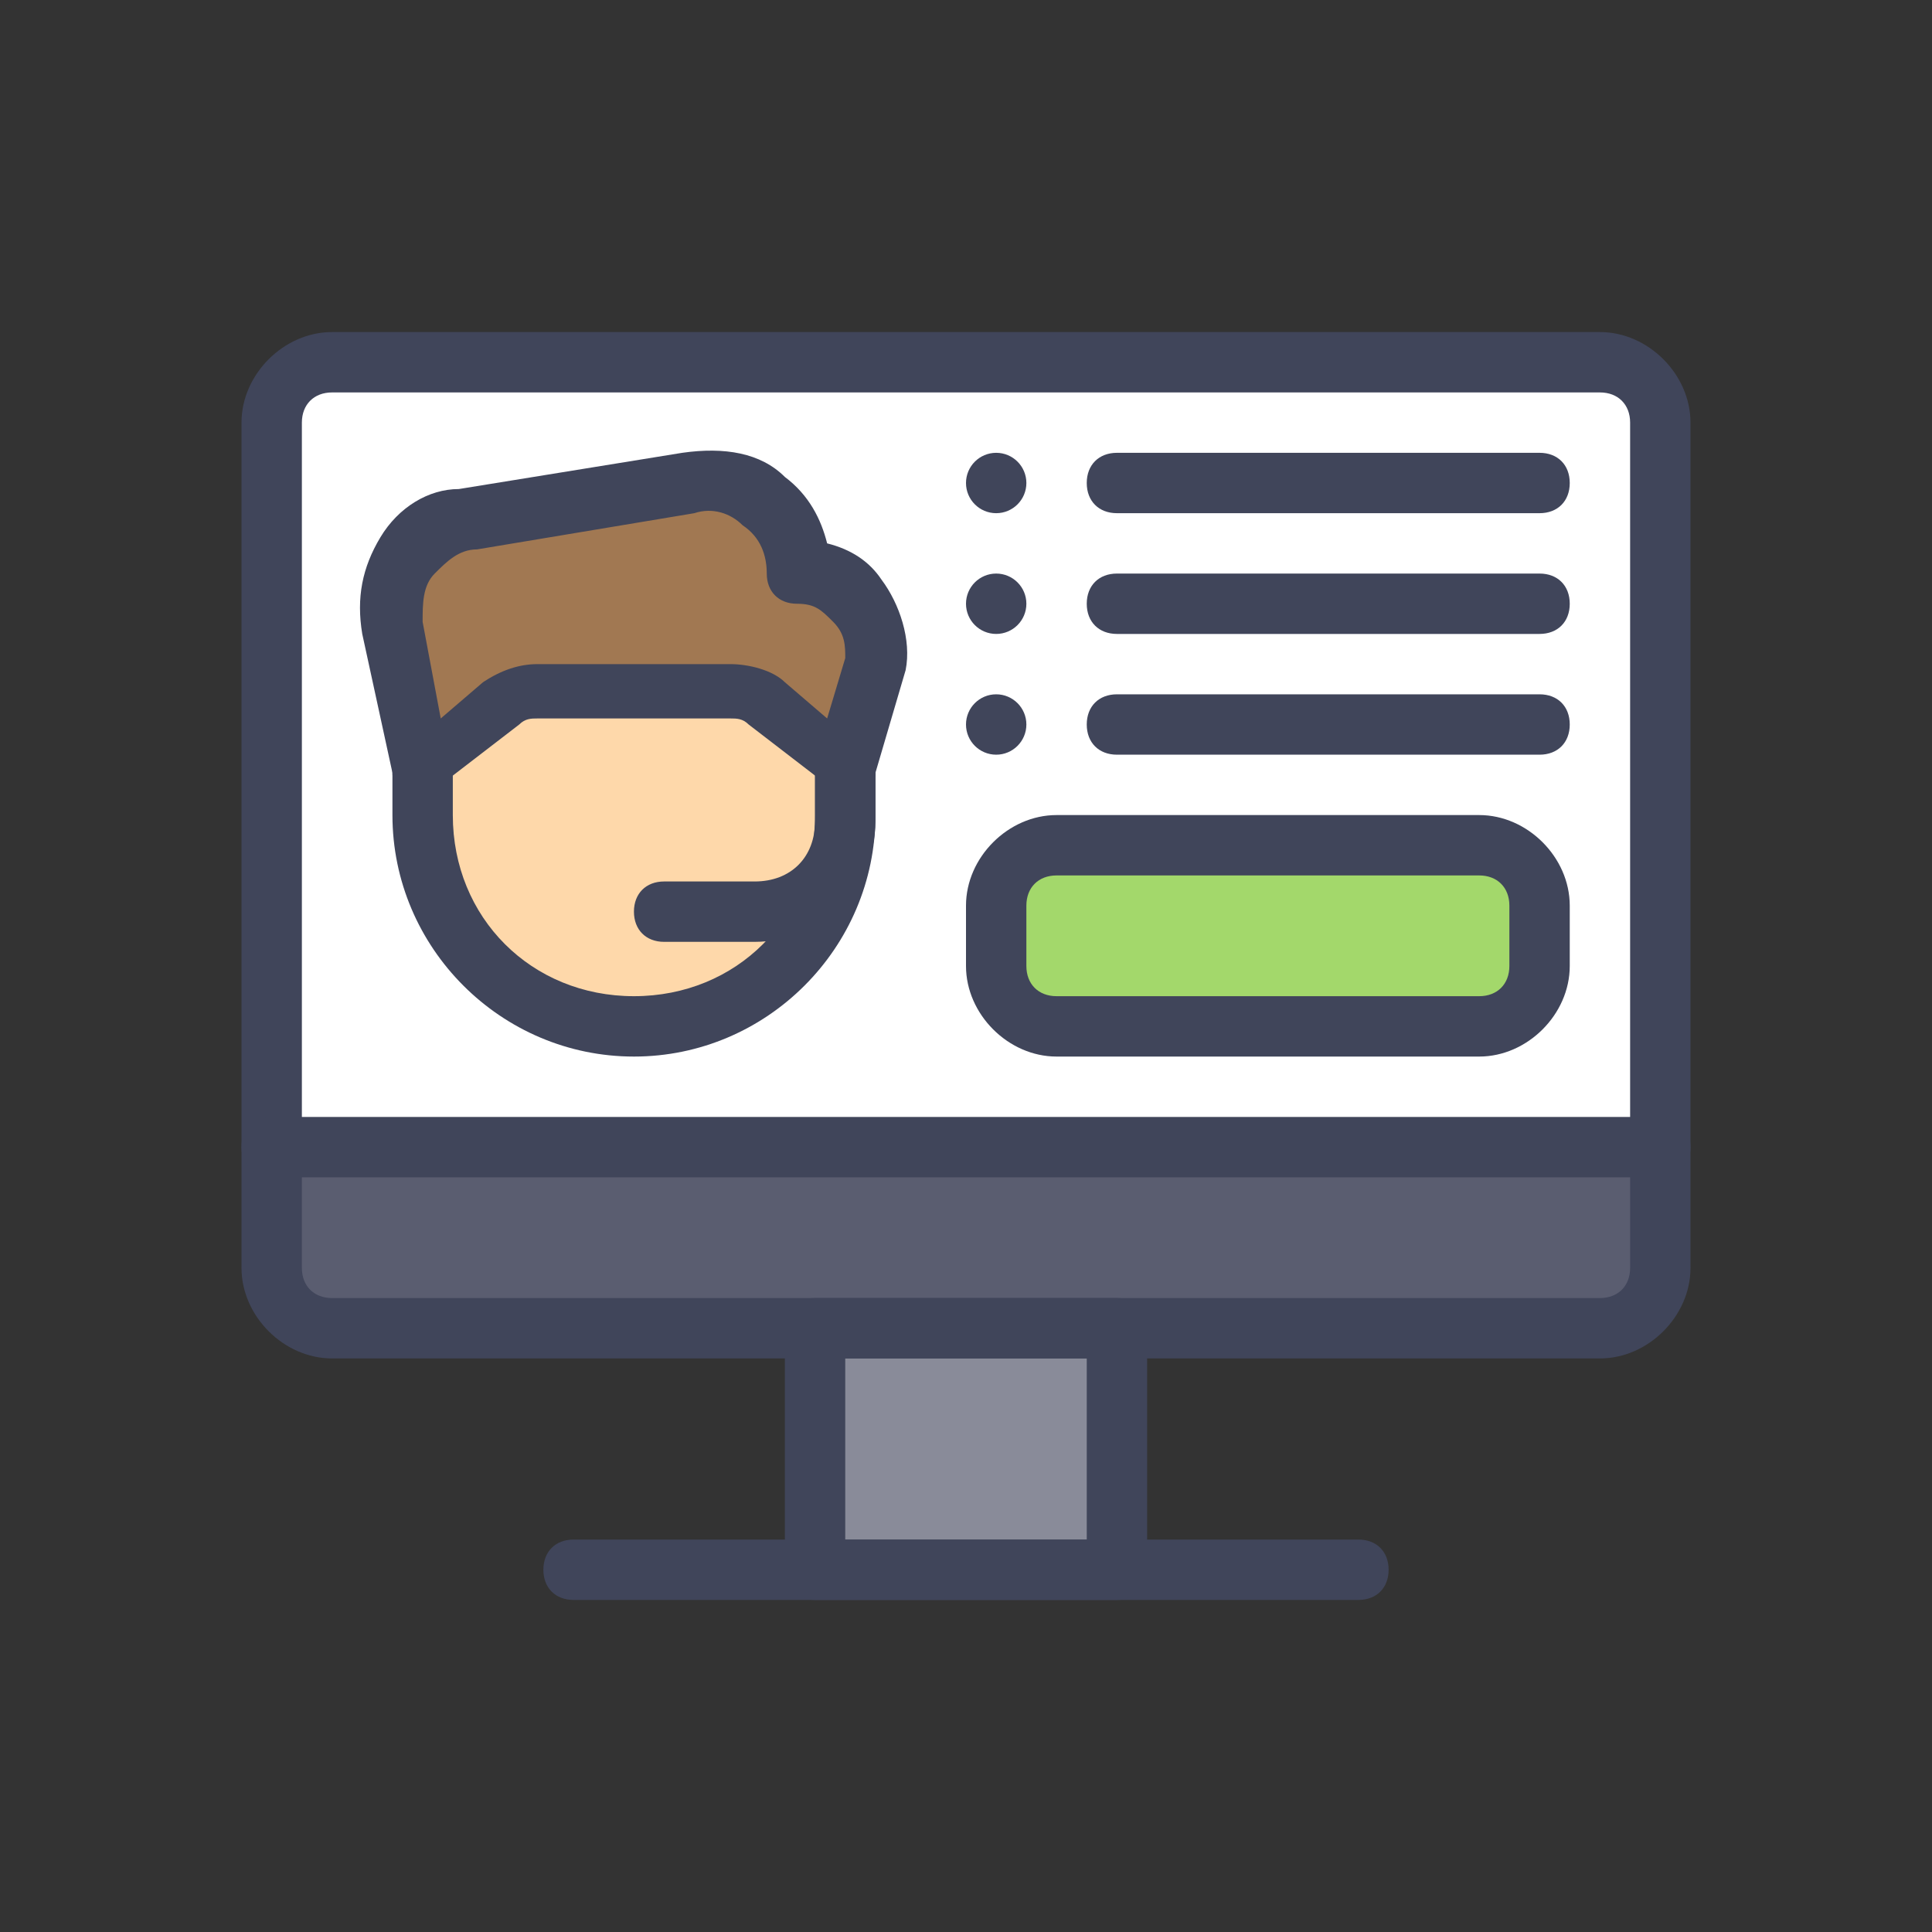 <svg xmlns="http://www.w3.org/2000/svg" id="Layer_1" viewBox="0 0 32 32"><rect x="0" y="0" width="32" height="32" fill="#333333" stroke="none"/><path fill="#fff" d="M26.5 22h-21c-.6 0-1-.4-1-1V7c0-.6.4-1 1-1h21c.6 0 1 .4 1 1v14c0 .5-.4 1-1 1z"/><path fill="#a3d86b" d="M24.5 17h-7c-.6 0-1-.4-1-1v-1c0-.6.4-1 1-1h7c.6 0 1 .4 1 1v1c0 .5-.4 1-1 1z"/><path fill="#fed8aa" d="M14 12.6v-2.1H7v3c0 1.9 1.6 3.5 3.5 3.5 1.8 0 3.2-1.3 3.5-3.1v-1.3z"/><path fill="#a17852" d="M14 12.7l.5-1.7c.2-.8-.4-1.5-1.2-1.5 0-.9-.8-1.7-1.8-1.5l-3.7.6c-.9.1-1.4 1-1.3 1.8l.5 2.3 1.3-1c.2-.1.4-.2.6-.2h3.2c.2 0 .4.1.6.2l1.3 1z"/><path fill="#898b99" d="M13.5 22h5v4h-5z"/><path fill="#5a5d70" d="M4.5 21c0 .6.4 1 1 1h21c.6 0 1-.4 1-1v-2h-23v2z"/><path fill="#40455a" d="M26.5 22.5h-21c-.8 0-1.5-.7-1.5-1.5V7c0-.8.7-1.5 1.5-1.5h21c.8 0 1.5.7 1.5 1.5v14c0 .8-.7 1.5-1.5 1.5zm-21-16c-.3 0-.5.2-.5.5v14c0 .3.2.5.5.5h21c.3 0 .5-.2.5-.5V7c0-.3-.2-.5-.5-.5h-21zM22.5 26.5h-13c-.3 0-.5-.2-.5-.5s.2-.5.5-.5h13c.3 0 .5.2.5.5s-.2.5-.5.5z"/><path fill="#40455a" d="M27.5 19.5h-23c-.3 0-.5-.2-.5-.5s.2-.5.5-.5h23c.3 0 .5.2.5.5s-.2.5-.5.5zM25.5 8.5h-7c-.3 0-.5-.2-.5-.5s.2-.5.5-.5h7c.3 0 .5.2.5.5s-.2.5-.5.5zM25.5 10.5h-7c-.3 0-.5-.2-.5-.5s.2-.5.5-.5h7c.3 0 .5.2.5.5s-.2.5-.5.5zM18.5 26.5h-5c-.3 0-.5-.2-.5-.5v-4c0-.3.2-.5.5-.5h5c.3 0 .5.2.5.5v4c0 .3-.2.5-.5.5zm-4.5-1h4v-3h-4v3zM10.5 17.5c-2.2 0-4-1.8-4-4v-1c0-.3.2-.5.5-.5s.5.2.5.5v1c0 1.7 1.3 3 3 3s3-1.3 3-3v-1c0-.3.2-.5.5-.5s.5.2.5.5v1c0 2.2-1.8 4-4 4z"/><path fill="#40455a" d="M7 13.2h-.2c-.2-.1-.3-.2-.3-.4L6 10.5c-.1-.6 0-1.1.3-1.6s.8-.8 1.3-.8l3.7-.6c.7-.1 1.3 0 1.7.4.4.3.6.7.7 1.1.4.1.7.3.9.6.3.4.5 1 .4 1.5l-.5 1.7c0 .2-.2.3-.3.3-.2 0-.3 0-.5-.1l-1.3-1c-.1-.1-.2-.1-.3-.1H8.9c-.1 0-.2 0-.3.1l-1.3 1c-.1.2-.2.2-.3.2zM8.9 11h3.2c.3 0 .7.1.9.3l.7.6.3-1c0-.2 0-.4-.2-.6s-.3-.3-.6-.3-.5-.2-.5-.5-.1-.6-.4-.8c-.2-.2-.5-.3-.8-.2l-3.6.6c-.3 0-.5.2-.7.4-.2.2-.2.5-.2.8l.3 1.6.7-.6c.3-.2.6-.3.9-.3z"/><path fill="#40455a" d="M12.5 15.6H11c-.3 0-.5-.2-.5-.5s.2-.5.5-.5h1.5c.6 0 1-.4 1-1v-1c0-.3.2-.5.5-.5s.5.2.5.5v1c0 1.1-.9 2-2 2z"/><circle cx="16.5" cy="8" r=".5" fill="#40455a"/><circle cx="16.5" cy="10" r=".5" fill="#40455a"/><path fill="#40455a" d="M25.5 12.5h-7c-.3 0-.5-.2-.5-.5s.2-.5.5-.5h7c.3 0 .5.2.5.5s-.2.5-.5.5z"/><circle cx="16.5" cy="12" r=".5" fill="#40455a"/><path fill="#40455a" d="M24.5 17.5h-7c-.8 0-1.5-.7-1.5-1.5v-1c0-.8.7-1.5 1.5-1.5h7c.8 0 1.5.7 1.5 1.5v1c0 .8-.7 1.5-1.5 1.5zm-7-3c-.3 0-.5.2-.5.5v1c0 .3.2.5.5.5h7c.3 0 .5-.2.5-.5v-1c0-.3-.2-.5-.5-.5h-7z"/></svg>